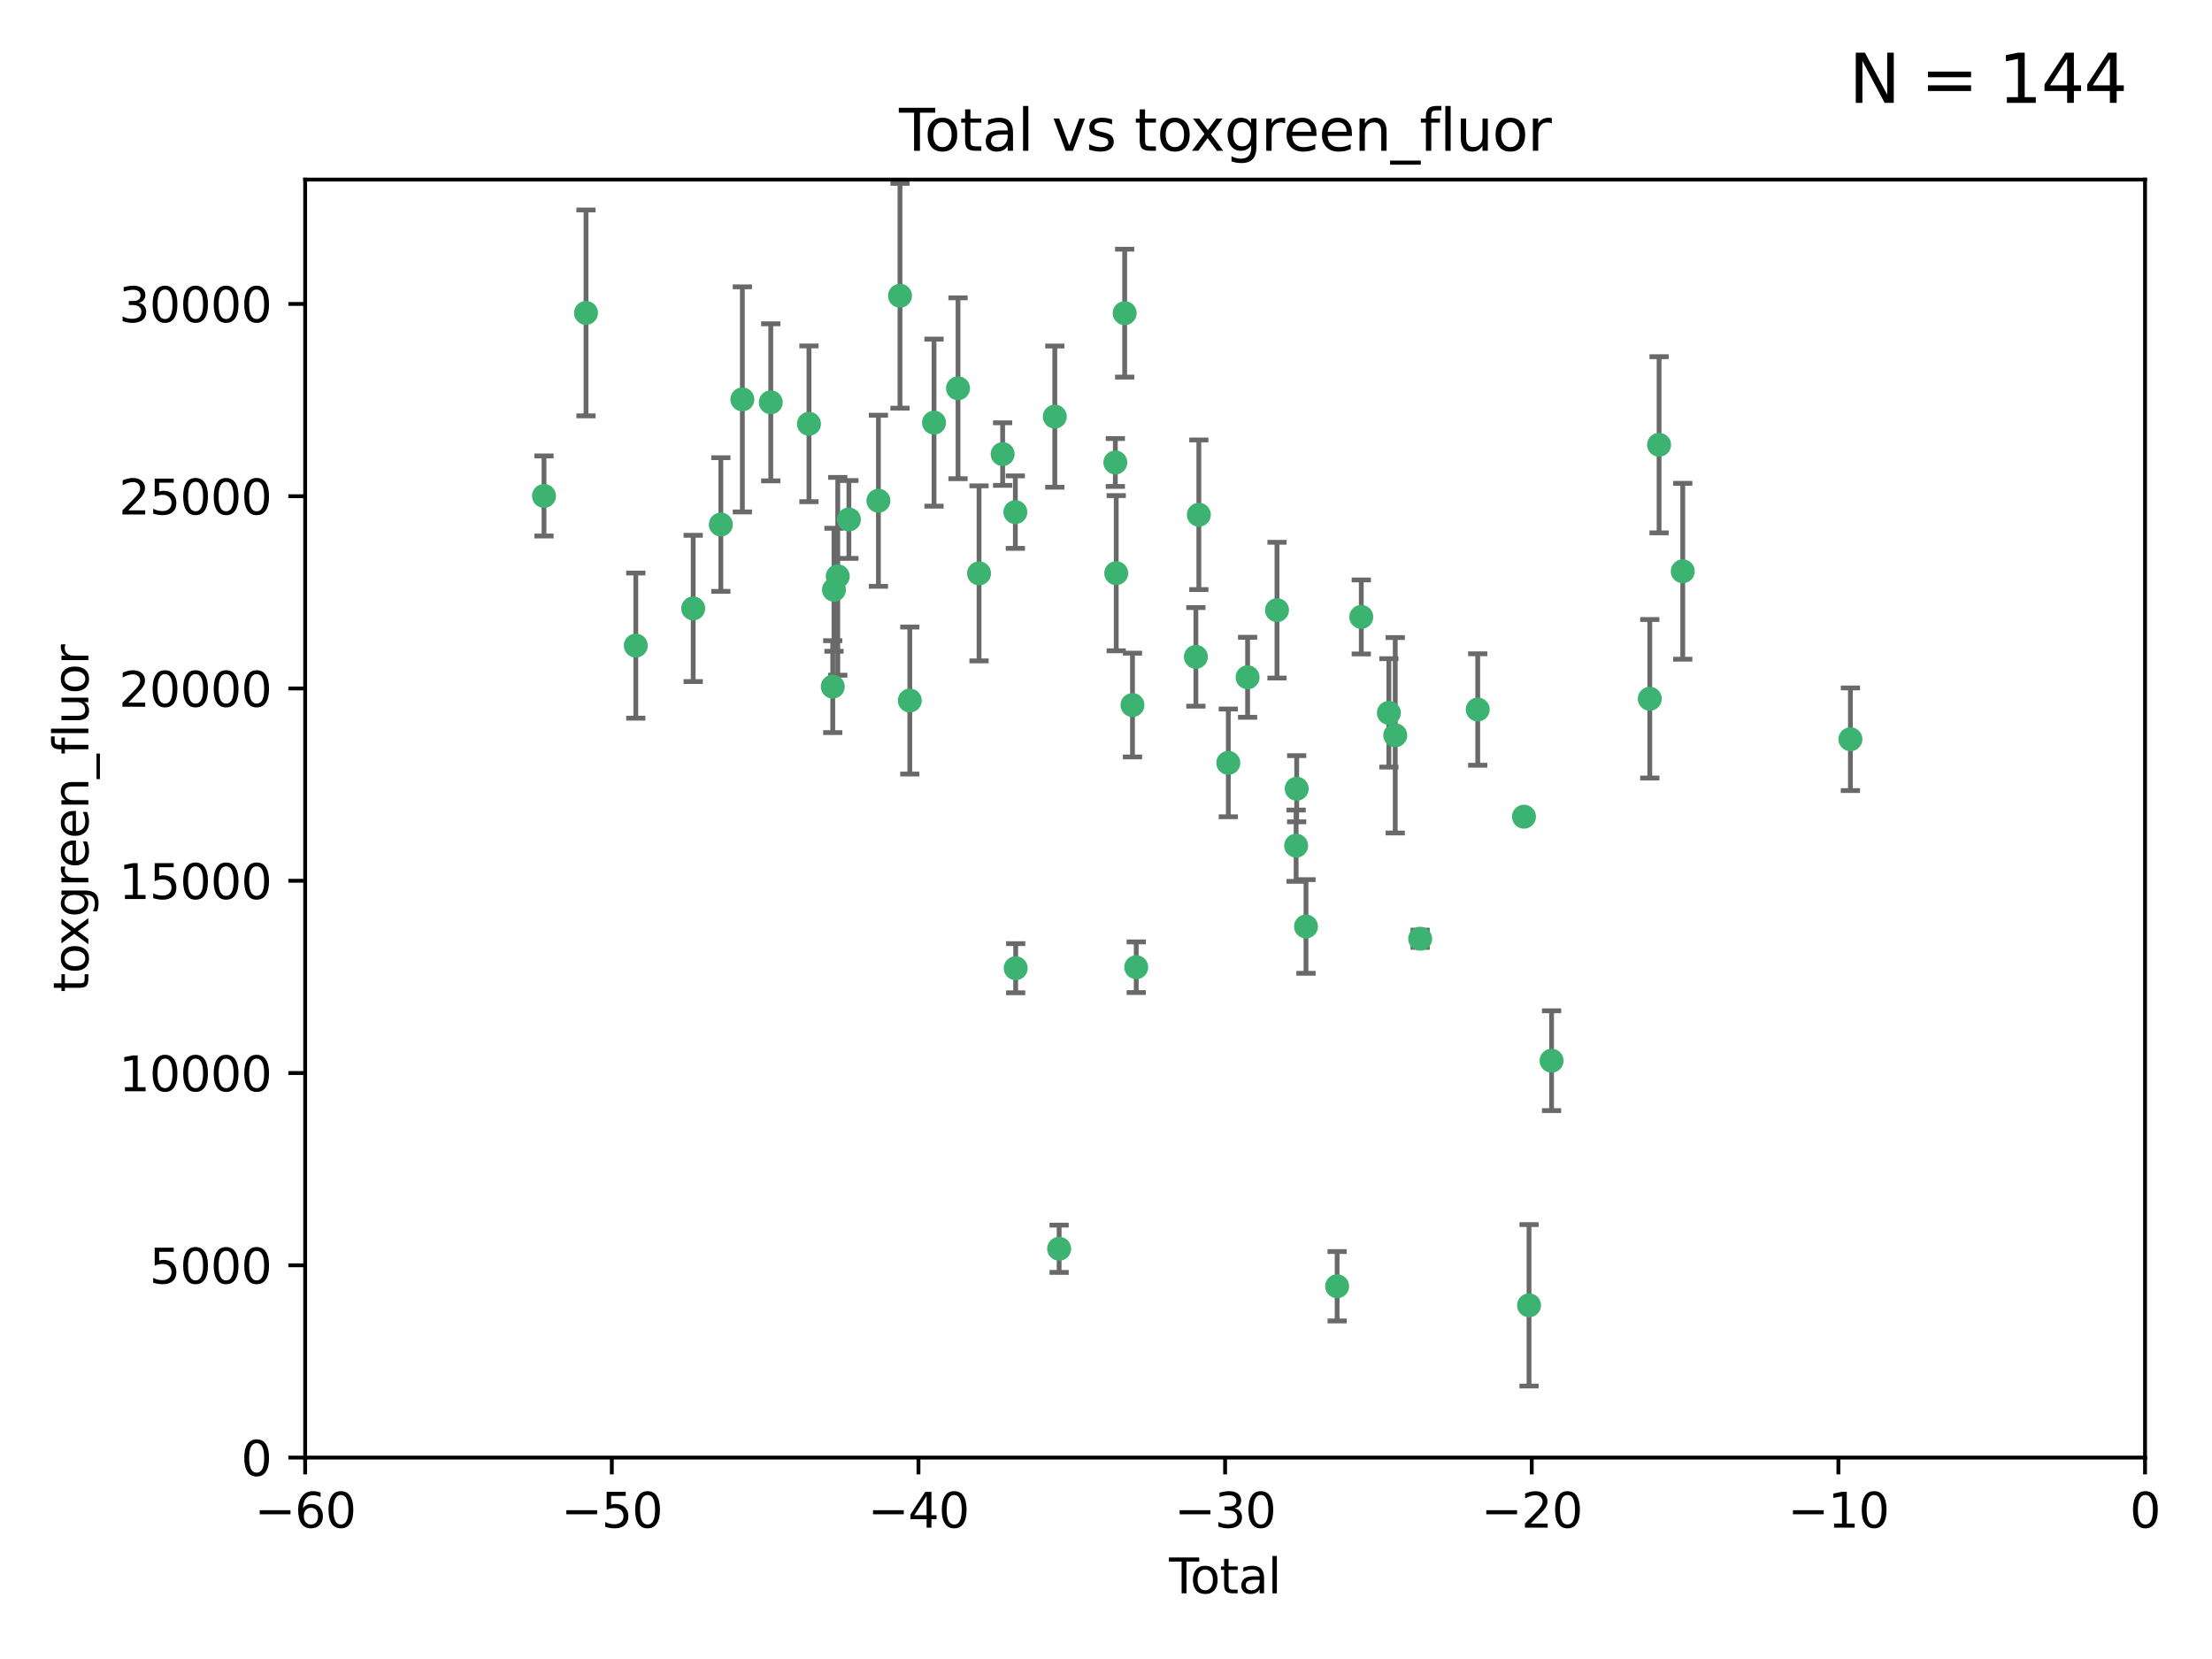 <?xml version="1.0" encoding="utf-8" standalone="no"?>
<!DOCTYPE svg PUBLIC "-//W3C//DTD SVG 1.1//EN"
  "http://www.w3.org/Graphics/SVG/1.1/DTD/svg11.dtd">
<svg xmlns:xlink="http://www.w3.org/1999/xlink" width="460.8pt" height="345.6pt" viewBox="0 0 460.8 345.6" xmlns="http://www.w3.org/2000/svg" version="1.1">
 <defs>
  <style type="text/css">*{stroke-linejoin: round; stroke-linecap: butt}</style>
 </defs>
 <g id="figure_1">
  <g id="patch_1">
   <path d="M 0 345.6 
L 460.8 345.6 
L 460.8 0 
L 0 0 
z
" style="fill: #ffffff"/>
  </g>
  <g id="axes_1">
   <g id="patch_2">
    <path d="M 63.571 303.64 
L 446.85 303.64 
L 446.85 37.411 
L 63.571 37.411 
z
" style="fill: #ffffff"/>
   </g>
   <g id="PathCollection_1">
    <defs>
     <path id="m5a893e4b7c" d="M 0 1.118 
C 0.297 1.118 0.581 1 0.791 0.791 
C 1 0.581 1.118 0.297 1.118 0 
C 1.118 -0.297 1 -0.581 0.791 -0.791 
C 0.581 -1 0.297 -1.118 0 -1.118 
C -0.297 -1.118 -0.581 -1 -0.791 -0.791 
C -1 -0.581 -1.118 -0.297 -1.118 0 
C -1.118 0.297 -1 0.581 -0.791 0.791 
C -0.581 1 -0.297 1.118 0 1.118 
z
" style="stroke: #3cb371"/>
    </defs>
    <g clip-path="url(#p27d12fc510)">
     <use xlink:href="#m5a893e4b7c" x="113.324" y="103.319" style="fill: #3cb371; stroke: #3cb371"/>
     <use xlink:href="#m5a893e4b7c" x="122.075" y="65.184" style="fill: #3cb371; stroke: #3cb371"/>
     <use xlink:href="#m5a893e4b7c" x="132.448" y="134.491" style="fill: #3cb371; stroke: #3cb371"/>
     <use xlink:href="#m5a893e4b7c" x="144.404" y="126.749" style="fill: #3cb371; stroke: #3cb371"/>
     <use xlink:href="#m5a893e4b7c" x="150.166" y="109.268" style="fill: #3cb371; stroke: #3cb371"/>
     <use xlink:href="#m5a893e4b7c" x="154.646" y="83.201" style="fill: #3cb371; stroke: #3cb371"/>
     <use xlink:href="#m5a893e4b7c" x="160.565" y="83.811" style="fill: #3cb371; stroke: #3cb371"/>
     <use xlink:href="#m5a893e4b7c" x="168.522" y="88.286" style="fill: #3cb371; stroke: #3cb371"/>
     <use xlink:href="#m5a893e4b7c" x="173.478" y="143.039" style="fill: #3cb371; stroke: #3cb371"/>
     <use xlink:href="#m5a893e4b7c" x="173.733" y="122.859" style="fill: #3cb371; stroke: #3cb371"/>
     <use xlink:href="#m5a893e4b7c" x="174.52" y="120.054" style="fill: #3cb371; stroke: #3cb371"/>
     <use xlink:href="#m5a893e4b7c" x="176.84" y="108.214" style="fill: #3cb371; stroke: #3cb371"/>
     <use xlink:href="#m5a893e4b7c" x="182.989" y="104.315" style="fill: #3cb371; stroke: #3cb371"/>
     <use xlink:href="#m5a893e4b7c" x="187.487" y="61.614" style="fill: #3cb371; stroke: #3cb371"/>
     <use xlink:href="#m5a893e4b7c" x="189.528" y="145.935" style="fill: #3cb371; stroke: #3cb371"/>
     <use xlink:href="#m5a893e4b7c" x="194.574" y="88.045" style="fill: #3cb371; stroke: #3cb371"/>
     <use xlink:href="#m5a893e4b7c" x="199.574" y="80.887" style="fill: #3cb371; stroke: #3cb371"/>
     <use xlink:href="#m5a893e4b7c" x="203.952" y="119.44" style="fill: #3cb371; stroke: #3cb371"/>
     <use xlink:href="#m5a893e4b7c" x="208.867" y="94.593" style="fill: #3cb371; stroke: #3cb371"/>
     <use xlink:href="#m5a893e4b7c" x="211.515" y="106.684" style="fill: #3cb371; stroke: #3cb371"/>
     <use xlink:href="#m5a893e4b7c" x="211.585" y="201.695" style="fill: #3cb371; stroke: #3cb371"/>
     <use xlink:href="#m5a893e4b7c" x="219.736" y="86.787" style="fill: #3cb371; stroke: #3cb371"/>
     <use xlink:href="#m5a893e4b7c" x="220.638" y="260.14" style="fill: #3cb371; stroke: #3cb371"/>
     <use xlink:href="#m5a893e4b7c" x="232.345" y="96.341" style="fill: #3cb371; stroke: #3cb371"/>
     <use xlink:href="#m5a893e4b7c" x="232.53" y="119.409" style="fill: #3cb371; stroke: #3cb371"/>
     <use xlink:href="#m5a893e4b7c" x="234.291" y="65.233" style="fill: #3cb371; stroke: #3cb371"/>
     <use xlink:href="#m5a893e4b7c" x="235.917" y="146.874" style="fill: #3cb371; stroke: #3cb371"/>
     <use xlink:href="#m5a893e4b7c" x="236.699" y="201.487" style="fill: #3cb371; stroke: #3cb371"/>
     <use xlink:href="#m5a893e4b7c" x="249.123" y="136.835" style="fill: #3cb371; stroke: #3cb371"/>
     <use xlink:href="#m5a893e4b7c" x="249.741" y="107.234" style="fill: #3cb371; stroke: #3cb371"/>
     <use xlink:href="#m5a893e4b7c" x="255.878" y="158.921" style="fill: #3cb371; stroke: #3cb371"/>
     <use xlink:href="#m5a893e4b7c" x="259.897" y="141.091" style="fill: #3cb371; stroke: #3cb371"/>
     <use xlink:href="#m5a893e4b7c" x="266.022" y="127.107" style="fill: #3cb371; stroke: #3cb371"/>
     <use xlink:href="#m5a893e4b7c" x="270.008" y="176.169" style="fill: #3cb371; stroke: #3cb371"/>
     <use xlink:href="#m5a893e4b7c" x="270.123" y="164.309" style="fill: #3cb371; stroke: #3cb371"/>
     <use xlink:href="#m5a893e4b7c" x="272.061" y="193.002" style="fill: #3cb371; stroke: #3cb371"/>
     <use xlink:href="#m5a893e4b7c" x="278.547" y="267.951" style="fill: #3cb371; stroke: #3cb371"/>
     <use xlink:href="#m5a893e4b7c" x="283.58" y="128.518" style="fill: #3cb371; stroke: #3cb371"/>
     <use xlink:href="#m5a893e4b7c" x="289.329" y="148.507" style="fill: #3cb371; stroke: #3cb371"/>
     <use xlink:href="#m5a893e4b7c" x="290.656" y="153.171" style="fill: #3cb371; stroke: #3cb371"/>
     <use xlink:href="#m5a893e4b7c" x="295.844" y="195.558" style="fill: #3cb371; stroke: #3cb371"/>
     <use xlink:href="#m5a893e4b7c" x="307.838" y="147.801" style="fill: #3cb371; stroke: #3cb371"/>
     <use xlink:href="#m5a893e4b7c" x="317.472" y="170.133" style="fill: #3cb371; stroke: #3cb371"/>
     <use xlink:href="#m5a893e4b7c" x="318.526" y="271.92" style="fill: #3cb371; stroke: #3cb371"/>
     <use xlink:href="#m5a893e4b7c" x="323.223" y="220.964" style="fill: #3cb371; stroke: #3cb371"/>
     <use xlink:href="#m5a893e4b7c" x="343.683" y="145.567" style="fill: #3cb371; stroke: #3cb371"/>
     <use xlink:href="#m5a893e4b7c" x="345.618" y="92.655" style="fill: #3cb371; stroke: #3cb371"/>
     <use xlink:href="#m5a893e4b7c" x="350.548" y="119.004" style="fill: #3cb371; stroke: #3cb371"/>
     <use xlink:href="#m5a893e4b7c" x="385.474" y="153.996" style="fill: #3cb371; stroke: #3cb371"/>
    </g>
   </g>
   <g id="matplotlib.axis_1">
    <g id="xtick_1">
     <g id="line2d_1">
      <defs>
       <path id="m84c7a99823" d="M 0 0 
L 0 3.5 
" style="stroke: #000000; stroke-width: 0.8"/>
      </defs>
      <g>
       <use xlink:href="#m84c7a99823" x="63.571" y="303.64" style="stroke: #000000; stroke-width: 0.8"/>
      </g>
     </g>
     <g id="text_1">
      <!-- −60 -->
      <g transform="translate(53.019 318.238)scale(0.1 -0.1)">
       <defs>
        <path id="DejaVuSans-2212" d="M 678 2272 
L 4684 2272 
L 4684 1741 
L 678 1741 
L 678 2272 
z
" transform="scale(0.016)"/>
        <path id="DejaVuSans-36" d="M 2113 2584 
Q 1688 2584 1439 2293 
Q 1191 2003 1191 1497 
Q 1191 994 1439 701 
Q 1688 409 2113 409 
Q 2538 409 2786 701 
Q 3034 994 3034 1497 
Q 3034 2003 2786 2293 
Q 2538 2584 2113 2584 
z
M 3366 4563 
L 3366 3988 
Q 3128 4100 2886 4159 
Q 2644 4219 2406 4219 
Q 1781 4219 1451 3797 
Q 1122 3375 1075 2522 
Q 1259 2794 1537 2939 
Q 1816 3084 2150 3084 
Q 2853 3084 3261 2657 
Q 3669 2231 3669 1497 
Q 3669 778 3244 343 
Q 2819 -91 2113 -91 
Q 1303 -91 875 529 
Q 447 1150 447 2328 
Q 447 3434 972 4092 
Q 1497 4750 2381 4750 
Q 2619 4750 2861 4703 
Q 3103 4656 3366 4563 
z
" transform="scale(0.016)"/>
        <path id="DejaVuSans-30" d="M 2034 4250 
Q 1547 4250 1301 3770 
Q 1056 3291 1056 2328 
Q 1056 1369 1301 889 
Q 1547 409 2034 409 
Q 2525 409 2770 889 
Q 3016 1369 3016 2328 
Q 3016 3291 2770 3770 
Q 2525 4250 2034 4250 
z
M 2034 4750 
Q 2819 4750 3233 4129 
Q 3647 3509 3647 2328 
Q 3647 1150 3233 529 
Q 2819 -91 2034 -91 
Q 1250 -91 836 529 
Q 422 1150 422 2328 
Q 422 3509 836 4129 
Q 1250 4750 2034 4750 
z
" transform="scale(0.016)"/>
       </defs>
       <use xlink:href="#DejaVuSans-2212"/>
       <use xlink:href="#DejaVuSans-36" x="83.789"/>
       <use xlink:href="#DejaVuSans-30" x="147.412"/>
      </g>
     </g>
    </g>
    <g id="xtick_2">
     <g id="line2d_2">
      <g>
       <use xlink:href="#m84c7a99823" x="127.451" y="303.64" style="stroke: #000000; stroke-width: 0.8"/>
      </g>
     </g>
     <g id="text_2">
      <!-- −50 -->
      <g transform="translate(116.899 318.238)scale(0.1 -0.1)">
       <defs>
        <path id="DejaVuSans-35" d="M 691 4666 
L 3169 4666 
L 3169 4134 
L 1269 4134 
L 1269 2991 
Q 1406 3038 1543 3061 
Q 1681 3084 1819 3084 
Q 2600 3084 3056 2656 
Q 3513 2228 3513 1497 
Q 3513 744 3044 326 
Q 2575 -91 1722 -91 
Q 1428 -91 1123 -41 
Q 819 9 494 109 
L 494 744 
Q 775 591 1075 516 
Q 1375 441 1709 441 
Q 2250 441 2565 725 
Q 2881 1009 2881 1497 
Q 2881 1984 2565 2268 
Q 2250 2553 1709 2553 
Q 1456 2553 1204 2497 
Q 953 2441 691 2322 
L 691 4666 
z
" transform="scale(0.016)"/>
       </defs>
       <use xlink:href="#DejaVuSans-2212"/>
       <use xlink:href="#DejaVuSans-35" x="83.789"/>
       <use xlink:href="#DejaVuSans-30" x="147.412"/>
      </g>
     </g>
    </g>
    <g id="xtick_3">
     <g id="line2d_3">
      <g>
       <use xlink:href="#m84c7a99823" x="191.331" y="303.64" style="stroke: #000000; stroke-width: 0.8"/>
      </g>
     </g>
     <g id="text_3">
      <!-- −40 -->
      <g transform="translate(180.778 318.238)scale(0.1 -0.1)">
       <defs>
        <path id="DejaVuSans-34" d="M 2419 4116 
L 825 1625 
L 2419 1625 
L 2419 4116 
z
M 2253 4666 
L 3047 4666 
L 3047 1625 
L 3713 1625 
L 3713 1100 
L 3047 1100 
L 3047 0 
L 2419 0 
L 2419 1100 
L 313 1100 
L 313 1709 
L 2253 4666 
z
" transform="scale(0.016)"/>
       </defs>
       <use xlink:href="#DejaVuSans-2212"/>
       <use xlink:href="#DejaVuSans-34" x="83.789"/>
       <use xlink:href="#DejaVuSans-30" x="147.412"/>
      </g>
     </g>
    </g>
    <g id="xtick_4">
     <g id="line2d_4">
      <g>
       <use xlink:href="#m84c7a99823" x="255.211" y="303.64" style="stroke: #000000; stroke-width: 0.8"/>
      </g>
     </g>
     <g id="text_4">
      <!-- −30 -->
      <g transform="translate(244.658 318.238)scale(0.1 -0.1)">
       <defs>
        <path id="DejaVuSans-33" d="M 2597 2516 
Q 3050 2419 3304 2112 
Q 3559 1806 3559 1356 
Q 3559 666 3084 287 
Q 2609 -91 1734 -91 
Q 1441 -91 1130 -33 
Q 819 25 488 141 
L 488 750 
Q 750 597 1062 519 
Q 1375 441 1716 441 
Q 2309 441 2620 675 
Q 2931 909 2931 1356 
Q 2931 1769 2642 2001 
Q 2353 2234 1838 2234 
L 1294 2234 
L 1294 2753 
L 1863 2753 
Q 2328 2753 2575 2939 
Q 2822 3125 2822 3475 
Q 2822 3834 2567 4026 
Q 2313 4219 1838 4219 
Q 1578 4219 1281 4162 
Q 984 4106 628 3988 
L 628 4550 
Q 988 4650 1302 4700 
Q 1616 4750 1894 4750 
Q 2613 4750 3031 4423 
Q 3450 4097 3450 3541 
Q 3450 3153 3228 2886 
Q 3006 2619 2597 2516 
z
" transform="scale(0.016)"/>
       </defs>
       <use xlink:href="#DejaVuSans-2212"/>
       <use xlink:href="#DejaVuSans-33" x="83.789"/>
       <use xlink:href="#DejaVuSans-30" x="147.412"/>
      </g>
     </g>
    </g>
    <g id="xtick_5">
     <g id="line2d_5">
      <g>
       <use xlink:href="#m84c7a99823" x="319.09" y="303.64" style="stroke: #000000; stroke-width: 0.8"/>
      </g>
     </g>
     <g id="text_5">
      <!-- −20 -->
      <g transform="translate(308.538 318.238)scale(0.1 -0.1)">
       <defs>
        <path id="DejaVuSans-32" d="M 1228 531 
L 3431 531 
L 3431 0 
L 469 0 
L 469 531 
Q 828 903 1448 1529 
Q 2069 2156 2228 2338 
Q 2531 2678 2651 2914 
Q 2772 3150 2772 3378 
Q 2772 3750 2511 3984 
Q 2250 4219 1831 4219 
Q 1534 4219 1204 4116 
Q 875 4013 500 3803 
L 500 4441 
Q 881 4594 1212 4672 
Q 1544 4750 1819 4750 
Q 2544 4750 2975 4387 
Q 3406 4025 3406 3419 
Q 3406 3131 3298 2873 
Q 3191 2616 2906 2266 
Q 2828 2175 2409 1742 
Q 1991 1309 1228 531 
z
" transform="scale(0.016)"/>
       </defs>
       <use xlink:href="#DejaVuSans-2212"/>
       <use xlink:href="#DejaVuSans-32" x="83.789"/>
       <use xlink:href="#DejaVuSans-30" x="147.412"/>
      </g>
     </g>
    </g>
    <g id="xtick_6">
     <g id="line2d_6">
      <g>
       <use xlink:href="#m84c7a99823" x="382.97" y="303.64" style="stroke: #000000; stroke-width: 0.8"/>
      </g>
     </g>
     <g id="text_6">
      <!-- −10 -->
      <g transform="translate(372.418 318.238)scale(0.1 -0.1)">
       <defs>
        <path id="DejaVuSans-31" d="M 794 531 
L 1825 531 
L 1825 4091 
L 703 3866 
L 703 4441 
L 1819 4666 
L 2450 4666 
L 2450 531 
L 3481 531 
L 3481 0 
L 794 0 
L 794 531 
z
" transform="scale(0.016)"/>
       </defs>
       <use xlink:href="#DejaVuSans-2212"/>
       <use xlink:href="#DejaVuSans-31" x="83.789"/>
       <use xlink:href="#DejaVuSans-30" x="147.412"/>
      </g>
     </g>
    </g>
    <g id="xtick_7">
     <g id="line2d_7">
      <g>
       <use xlink:href="#m84c7a99823" x="446.85" y="303.64" style="stroke: #000000; stroke-width: 0.8"/>
      </g>
     </g>
     <g id="text_7">
      <!-- 0 -->
      <g transform="translate(443.669 318.238)scale(0.1 -0.1)">
       <use xlink:href="#DejaVuSans-30"/>
      </g>
     </g>
    </g>
    <g id="text_8">
     <!-- Total -->
     <g transform="translate(243.534 331.917)scale(0.1 -0.1)">
      <defs>
       <path id="DejaVuSans-54" d="M -19 4666 
L 3928 4666 
L 3928 4134 
L 2272 4134 
L 2272 0 
L 1638 0 
L 1638 4134 
L -19 4134 
L -19 4666 
z
" transform="scale(0.016)"/>
       <path id="DejaVuSans-6f" d="M 1959 3097 
Q 1497 3097 1228 2736 
Q 959 2375 959 1747 
Q 959 1119 1226 758 
Q 1494 397 1959 397 
Q 2419 397 2687 759 
Q 2956 1122 2956 1747 
Q 2956 2369 2687 2733 
Q 2419 3097 1959 3097 
z
M 1959 3584 
Q 2709 3584 3137 3096 
Q 3566 2609 3566 1747 
Q 3566 888 3137 398 
Q 2709 -91 1959 -91 
Q 1206 -91 779 398 
Q 353 888 353 1747 
Q 353 2609 779 3096 
Q 1206 3584 1959 3584 
z
" transform="scale(0.016)"/>
       <path id="DejaVuSans-74" d="M 1172 4494 
L 1172 3500 
L 2356 3500 
L 2356 3053 
L 1172 3053 
L 1172 1153 
Q 1172 725 1289 603 
Q 1406 481 1766 481 
L 2356 481 
L 2356 0 
L 1766 0 
Q 1100 0 847 248 
Q 594 497 594 1153 
L 594 3053 
L 172 3053 
L 172 3500 
L 594 3500 
L 594 4494 
L 1172 4494 
z
" transform="scale(0.016)"/>
       <path id="DejaVuSans-61" d="M 2194 1759 
Q 1497 1759 1228 1600 
Q 959 1441 959 1056 
Q 959 750 1161 570 
Q 1363 391 1709 391 
Q 2188 391 2477 730 
Q 2766 1069 2766 1631 
L 2766 1759 
L 2194 1759 
z
M 3341 1997 
L 3341 0 
L 2766 0 
L 2766 531 
Q 2569 213 2275 61 
Q 1981 -91 1556 -91 
Q 1019 -91 701 211 
Q 384 513 384 1019 
Q 384 1609 779 1909 
Q 1175 2209 1959 2209 
L 2766 2209 
L 2766 2266 
Q 2766 2663 2505 2880 
Q 2244 3097 1772 3097 
Q 1472 3097 1187 3025 
Q 903 2953 641 2809 
L 641 3341 
Q 956 3463 1253 3523 
Q 1550 3584 1831 3584 
Q 2591 3584 2966 3190 
Q 3341 2797 3341 1997 
z
" transform="scale(0.016)"/>
       <path id="DejaVuSans-6c" d="M 603 4863 
L 1178 4863 
L 1178 0 
L 603 0 
L 603 4863 
z
" transform="scale(0.016)"/>
      </defs>
      <use xlink:href="#DejaVuSans-54"/>
      <use xlink:href="#DejaVuSans-6f" x="44.084"/>
      <use xlink:href="#DejaVuSans-74" x="105.266"/>
      <use xlink:href="#DejaVuSans-61" x="144.475"/>
      <use xlink:href="#DejaVuSans-6c" x="205.754"/>
     </g>
    </g>
   </g>
   <g id="matplotlib.axis_2">
    <g id="ytick_1">
     <g id="line2d_8">
      <defs>
       <path id="me424d95112" d="M 0 0 
L -3.5 0 
" style="stroke: #000000; stroke-width: 0.8"/>
      </defs>
      <g>
       <use xlink:href="#me424d95112" x="63.571" y="303.64" style="stroke: #000000; stroke-width: 0.8"/>
      </g>
     </g>
     <g id="text_9">
      <!-- 0 -->
      <g transform="translate(50.209 307.439)scale(0.1 -0.1)">
       <use xlink:href="#DejaVuSans-30"/>
      </g>
     </g>
    </g>
    <g id="ytick_2">
     <g id="line2d_9">
      <g>
       <use xlink:href="#me424d95112" x="63.571" y="263.586" style="stroke: #000000; stroke-width: 0.8"/>
      </g>
     </g>
     <g id="text_10">
      <!-- 5000 -->
      <g transform="translate(31.121 267.385)scale(0.1 -0.1)">
       <use xlink:href="#DejaVuSans-35"/>
       <use xlink:href="#DejaVuSans-30" x="63.623"/>
       <use xlink:href="#DejaVuSans-30" x="127.246"/>
       <use xlink:href="#DejaVuSans-30" x="190.869"/>
      </g>
     </g>
    </g>
    <g id="ytick_3">
     <g id="line2d_10">
      <g>
       <use xlink:href="#me424d95112" x="63.571" y="223.532" style="stroke: #000000; stroke-width: 0.8"/>
      </g>
     </g>
     <g id="text_11">
      <!-- 10000 -->
      <g transform="translate(24.759 227.331)scale(0.1 -0.1)">
       <use xlink:href="#DejaVuSans-31"/>
       <use xlink:href="#DejaVuSans-30" x="63.623"/>
       <use xlink:href="#DejaVuSans-30" x="127.246"/>
       <use xlink:href="#DejaVuSans-30" x="190.869"/>
       <use xlink:href="#DejaVuSans-30" x="254.492"/>
      </g>
     </g>
    </g>
    <g id="ytick_4">
     <g id="line2d_11">
      <g>
       <use xlink:href="#me424d95112" x="63.571" y="183.478" style="stroke: #000000; stroke-width: 0.8"/>
      </g>
     </g>
     <g id="text_12">
      <!-- 15000 -->
      <g transform="translate(24.759 187.278)scale(0.1 -0.1)">
       <use xlink:href="#DejaVuSans-31"/>
       <use xlink:href="#DejaVuSans-35" x="63.623"/>
       <use xlink:href="#DejaVuSans-30" x="127.246"/>
       <use xlink:href="#DejaVuSans-30" x="190.869"/>
       <use xlink:href="#DejaVuSans-30" x="254.492"/>
      </g>
     </g>
    </g>
    <g id="ytick_5">
     <g id="line2d_12">
      <g>
       <use xlink:href="#me424d95112" x="63.571" y="143.424" style="stroke: #000000; stroke-width: 0.8"/>
      </g>
     </g>
     <g id="text_13">
      <!-- 20000 -->
      <g transform="translate(24.759 147.224)scale(0.1 -0.1)">
       <use xlink:href="#DejaVuSans-32"/>
       <use xlink:href="#DejaVuSans-30" x="63.623"/>
       <use xlink:href="#DejaVuSans-30" x="127.246"/>
       <use xlink:href="#DejaVuSans-30" x="190.869"/>
       <use xlink:href="#DejaVuSans-30" x="254.492"/>
      </g>
     </g>
    </g>
    <g id="ytick_6">
     <g id="line2d_13">
      <g>
       <use xlink:href="#me424d95112" x="63.571" y="103.371" style="stroke: #000000; stroke-width: 0.8"/>
      </g>
     </g>
     <g id="text_14">
      <!-- 25000 -->
      <g transform="translate(24.759 107.17)scale(0.1 -0.1)">
       <use xlink:href="#DejaVuSans-32"/>
       <use xlink:href="#DejaVuSans-35" x="63.623"/>
       <use xlink:href="#DejaVuSans-30" x="127.246"/>
       <use xlink:href="#DejaVuSans-30" x="190.869"/>
       <use xlink:href="#DejaVuSans-30" x="254.492"/>
      </g>
     </g>
    </g>
    <g id="ytick_7">
     <g id="line2d_14">
      <g>
       <use xlink:href="#me424d95112" x="63.571" y="63.317" style="stroke: #000000; stroke-width: 0.8"/>
      </g>
     </g>
     <g id="text_15">
      <!-- 30000 -->
      <g transform="translate(24.759 67.116)scale(0.1 -0.1)">
       <use xlink:href="#DejaVuSans-33"/>
       <use xlink:href="#DejaVuSans-30" x="63.623"/>
       <use xlink:href="#DejaVuSans-30" x="127.246"/>
       <use xlink:href="#DejaVuSans-30" x="190.869"/>
       <use xlink:href="#DejaVuSans-30" x="254.492"/>
      </g>
     </g>
    </g>
    <g id="text_16">
     <!-- toxgreen_fluor -->
     <g transform="translate(18.401 206.72)rotate(-90)scale(0.1 -0.1)">
      <defs>
       <path id="DejaVuSans-78" d="M 3513 3500 
L 2247 1797 
L 3578 0 
L 2900 0 
L 1881 1375 
L 863 0 
L 184 0 
L 1544 1831 
L 300 3500 
L 978 3500 
L 1906 2253 
L 2834 3500 
L 3513 3500 
z
" transform="scale(0.016)"/>
       <path id="DejaVuSans-67" d="M 2906 1791 
Q 2906 2416 2648 2759 
Q 2391 3103 1925 3103 
Q 1463 3103 1205 2759 
Q 947 2416 947 1791 
Q 947 1169 1205 825 
Q 1463 481 1925 481 
Q 2391 481 2648 825 
Q 2906 1169 2906 1791 
z
M 3481 434 
Q 3481 -459 3084 -895 
Q 2688 -1331 1869 -1331 
Q 1566 -1331 1297 -1286 
Q 1028 -1241 775 -1147 
L 775 -588 
Q 1028 -725 1275 -790 
Q 1522 -856 1778 -856 
Q 2344 -856 2625 -561 
Q 2906 -266 2906 331 
L 2906 616 
Q 2728 306 2450 153 
Q 2172 0 1784 0 
Q 1141 0 747 490 
Q 353 981 353 1791 
Q 353 2603 747 3093 
Q 1141 3584 1784 3584 
Q 2172 3584 2450 3431 
Q 2728 3278 2906 2969 
L 2906 3500 
L 3481 3500 
L 3481 434 
z
" transform="scale(0.016)"/>
       <path id="DejaVuSans-72" d="M 2631 2963 
Q 2534 3019 2420 3045 
Q 2306 3072 2169 3072 
Q 1681 3072 1420 2755 
Q 1159 2438 1159 1844 
L 1159 0 
L 581 0 
L 581 3500 
L 1159 3500 
L 1159 2956 
Q 1341 3275 1631 3429 
Q 1922 3584 2338 3584 
Q 2397 3584 2469 3576 
Q 2541 3569 2628 3553 
L 2631 2963 
z
" transform="scale(0.016)"/>
       <path id="DejaVuSans-65" d="M 3597 1894 
L 3597 1613 
L 953 1613 
Q 991 1019 1311 708 
Q 1631 397 2203 397 
Q 2534 397 2845 478 
Q 3156 559 3463 722 
L 3463 178 
Q 3153 47 2828 -22 
Q 2503 -91 2169 -91 
Q 1331 -91 842 396 
Q 353 884 353 1716 
Q 353 2575 817 3079 
Q 1281 3584 2069 3584 
Q 2775 3584 3186 3129 
Q 3597 2675 3597 1894 
z
M 3022 2063 
Q 3016 2534 2758 2815 
Q 2500 3097 2075 3097 
Q 1594 3097 1305 2825 
Q 1016 2553 972 2059 
L 3022 2063 
z
" transform="scale(0.016)"/>
       <path id="DejaVuSans-6e" d="M 3513 2113 
L 3513 0 
L 2938 0 
L 2938 2094 
Q 2938 2591 2744 2837 
Q 2550 3084 2163 3084 
Q 1697 3084 1428 2787 
Q 1159 2491 1159 1978 
L 1159 0 
L 581 0 
L 581 3500 
L 1159 3500 
L 1159 2956 
Q 1366 3272 1645 3428 
Q 1925 3584 2291 3584 
Q 2894 3584 3203 3211 
Q 3513 2838 3513 2113 
z
" transform="scale(0.016)"/>
       <path id="DejaVuSans-5f" d="M 3263 -1063 
L 3263 -1509 
L -63 -1509 
L -63 -1063 
L 3263 -1063 
z
" transform="scale(0.016)"/>
       <path id="DejaVuSans-66" d="M 2375 4863 
L 2375 4384 
L 1825 4384 
Q 1516 4384 1395 4259 
Q 1275 4134 1275 3809 
L 1275 3500 
L 2222 3500 
L 2222 3053 
L 1275 3053 
L 1275 0 
L 697 0 
L 697 3053 
L 147 3053 
L 147 3500 
L 697 3500 
L 697 3744 
Q 697 4328 969 4595 
Q 1241 4863 1831 4863 
L 2375 4863 
z
" transform="scale(0.016)"/>
       <path id="DejaVuSans-75" d="M 544 1381 
L 544 3500 
L 1119 3500 
L 1119 1403 
Q 1119 906 1312 657 
Q 1506 409 1894 409 
Q 2359 409 2629 706 
Q 2900 1003 2900 1516 
L 2900 3500 
L 3475 3500 
L 3475 0 
L 2900 0 
L 2900 538 
Q 2691 219 2414 64 
Q 2138 -91 1772 -91 
Q 1169 -91 856 284 
Q 544 659 544 1381 
z
M 1991 3584 
L 1991 3584 
z
" transform="scale(0.016)"/>
      </defs>
      <use xlink:href="#DejaVuSans-74"/>
      <use xlink:href="#DejaVuSans-6f" x="39.209"/>
      <use xlink:href="#DejaVuSans-78" x="97.266"/>
      <use xlink:href="#DejaVuSans-67" x="156.445"/>
      <use xlink:href="#DejaVuSans-72" x="219.922"/>
      <use xlink:href="#DejaVuSans-65" x="258.785"/>
      <use xlink:href="#DejaVuSans-65" x="320.309"/>
      <use xlink:href="#DejaVuSans-6e" x="381.832"/>
      <use xlink:href="#DejaVuSans-5f" x="445.211"/>
      <use xlink:href="#DejaVuSans-66" x="495.211"/>
      <use xlink:href="#DejaVuSans-6c" x="530.416"/>
      <use xlink:href="#DejaVuSans-75" x="558.199"/>
      <use xlink:href="#DejaVuSans-6f" x="621.578"/>
      <use xlink:href="#DejaVuSans-72" x="682.76"/>
     </g>
    </g>
   </g>
   <g id="LineCollection_1">
    <path d="M 113.324 111.662 
L 113.324 94.976 
" clip-path="url(#p27d12fc510)" style="fill: none; stroke: #696969"/>
    <path d="M 122.075 86.629 
L 122.075 43.739 
" clip-path="url(#p27d12fc510)" style="fill: none; stroke: #696969"/>
    <path d="M 132.448 149.606 
L 132.448 119.375 
" clip-path="url(#p27d12fc510)" style="fill: none; stroke: #696969"/>
    <path d="M 144.404 141.983 
L 144.404 111.515 
" clip-path="url(#p27d12fc510)" style="fill: none; stroke: #696969"/>
    <path d="M 150.166 123.191 
L 150.166 95.346 
" clip-path="url(#p27d12fc510)" style="fill: none; stroke: #696969"/>
    <path d="M 154.646 106.648 
L 154.646 59.753 
" clip-path="url(#p27d12fc510)" style="fill: none; stroke: #696969"/>
    <path d="M 160.565 100.173 
L 160.565 67.45 
" clip-path="url(#p27d12fc510)" style="fill: none; stroke: #696969"/>
    <path d="M 168.522 104.51 
L 168.522 72.063 
" clip-path="url(#p27d12fc510)" style="fill: none; stroke: #696969"/>
    <path d="M 173.478 152.61 
L 173.478 133.468 
" clip-path="url(#p27d12fc510)" style="fill: none; stroke: #696969"/>
    <path d="M 173.733 135.667 
L 173.733 110.051 
" clip-path="url(#p27d12fc510)" style="fill: none; stroke: #696969"/>
    <path d="M 174.52 140.659 
L 174.52 99.45 
" clip-path="url(#p27d12fc510)" style="fill: none; stroke: #696969"/>
    <path d="M 176.84 116.326 
L 176.84 100.101 
" clip-path="url(#p27d12fc510)" style="fill: none; stroke: #696969"/>
    <path d="M 182.989 122.133 
L 182.989 86.497 
" clip-path="url(#p27d12fc510)" style="fill: none; stroke: #696969"/>
    <path d="M 187.487 85.029 
L 187.487 38.199 
" clip-path="url(#p27d12fc510)" style="fill: none; stroke: #696969"/>
    <path d="M 189.528 161.248 
L 189.528 130.622 
" clip-path="url(#p27d12fc510)" style="fill: none; stroke: #696969"/>
    <path d="M 194.574 105.444 
L 194.574 70.646 
" clip-path="url(#p27d12fc510)" style="fill: none; stroke: #696969"/>
    <path d="M 199.574 99.727 
L 199.574 62.047 
" clip-path="url(#p27d12fc510)" style="fill: none; stroke: #696969"/>
    <path d="M 203.952 137.675 
L 203.952 101.206 
" clip-path="url(#p27d12fc510)" style="fill: none; stroke: #696969"/>
    <path d="M 208.867 101.108 
L 208.867 88.078 
" clip-path="url(#p27d12fc510)" style="fill: none; stroke: #696969"/>
    <path d="M 211.515 114.235 
L 211.515 99.134 
" clip-path="url(#p27d12fc510)" style="fill: none; stroke: #696969"/>
    <path d="M 211.585 206.809 
L 211.585 196.58 
" clip-path="url(#p27d12fc510)" style="fill: none; stroke: #696969"/>
    <path d="M 219.736 101.495 
L 219.736 72.08 
" clip-path="url(#p27d12fc510)" style="fill: none; stroke: #696969"/>
    <path d="M 220.638 265.065 
L 220.638 255.214 
" clip-path="url(#p27d12fc510)" style="fill: none; stroke: #696969"/>
    <path d="M 232.345 101.329 
L 232.345 91.353 
" clip-path="url(#p27d12fc510)" style="fill: none; stroke: #696969"/>
    <path d="M 232.53 135.574 
L 232.53 103.243 
" clip-path="url(#p27d12fc510)" style="fill: none; stroke: #696969"/>
    <path d="M 234.291 78.556 
L 234.291 51.911 
" clip-path="url(#p27d12fc510)" style="fill: none; stroke: #696969"/>
    <path d="M 235.917 157.684 
L 235.917 136.065 
" clip-path="url(#p27d12fc510)" style="fill: none; stroke: #696969"/>
    <path d="M 236.699 206.761 
L 236.699 196.213 
" clip-path="url(#p27d12fc510)" style="fill: none; stroke: #696969"/>
    <path d="M 249.123 147.104 
L 249.123 126.566 
" clip-path="url(#p27d12fc510)" style="fill: none; stroke: #696969"/>
    <path d="M 249.741 122.819 
L 249.741 91.649 
" clip-path="url(#p27d12fc510)" style="fill: none; stroke: #696969"/>
    <path d="M 255.878 170.147 
L 255.878 147.694 
" clip-path="url(#p27d12fc510)" style="fill: none; stroke: #696969"/>
    <path d="M 259.897 149.421 
L 259.897 132.76 
" clip-path="url(#p27d12fc510)" style="fill: none; stroke: #696969"/>
    <path d="M 266.022 141.248 
L 266.022 112.967 
" clip-path="url(#p27d12fc510)" style="fill: none; stroke: #696969"/>
    <path d="M 270.008 183.597 
L 270.008 168.741 
" clip-path="url(#p27d12fc510)" style="fill: none; stroke: #696969"/>
    <path d="M 270.123 171.2 
L 270.123 157.418 
" clip-path="url(#p27d12fc510)" style="fill: none; stroke: #696969"/>
    <path d="M 272.061 202.754 
L 272.061 183.249 
" clip-path="url(#p27d12fc510)" style="fill: none; stroke: #696969"/>
    <path d="M 278.547 275.179 
L 278.547 260.723 
" clip-path="url(#p27d12fc510)" style="fill: none; stroke: #696969"/>
    <path d="M 283.58 136.228 
L 283.58 120.808 
" clip-path="url(#p27d12fc510)" style="fill: none; stroke: #696969"/>
    <path d="M 289.329 159.798 
L 289.329 137.216 
" clip-path="url(#p27d12fc510)" style="fill: none; stroke: #696969"/>
    <path d="M 290.656 173.526 
L 290.656 132.815 
" clip-path="url(#p27d12fc510)" style="fill: none; stroke: #696969"/>
    <path d="M 295.844 197.349 
L 295.844 193.767 
" clip-path="url(#p27d12fc510)" style="fill: none; stroke: #696969"/>
    <path d="M 307.838 159.413 
L 307.838 136.19 
" clip-path="url(#p27d12fc510)" style="fill: none; stroke: #696969"/>
    <path d="M 317.472 170.88 
L 317.472 169.387 
" clip-path="url(#p27d12fc510)" style="fill: none; stroke: #696969"/>
    <path d="M 318.526 288.737 
L 318.526 255.103 
" clip-path="url(#p27d12fc510)" style="fill: none; stroke: #696969"/>
    <path d="M 323.223 231.359 
L 323.223 210.569 
" clip-path="url(#p27d12fc510)" style="fill: none; stroke: #696969"/>
    <path d="M 343.683 162.081 
L 343.683 129.053 
" clip-path="url(#p27d12fc510)" style="fill: none; stroke: #696969"/>
    <path d="M 345.618 111.003 
L 345.618 74.306 
" clip-path="url(#p27d12fc510)" style="fill: none; stroke: #696969"/>
    <path d="M 350.548 137.321 
L 350.548 100.688 
" clip-path="url(#p27d12fc510)" style="fill: none; stroke: #696969"/>
    <path d="M 385.474 164.686 
L 385.474 143.305 
" clip-path="url(#p27d12fc510)" style="fill: none; stroke: #696969"/>
   </g>
   <g id="line2d_15">
    <defs>
     <path id="m29e11f6210" d="M 2 0 
L -2 -0 
" style="stroke: #696969"/>
    </defs>
    <g clip-path="url(#p27d12fc510)">
     <use xlink:href="#m29e11f6210" x="113.324" y="111.662" style="fill: #696969; stroke: #696969"/>
     <use xlink:href="#m29e11f6210" x="122.075" y="86.629" style="fill: #696969; stroke: #696969"/>
     <use xlink:href="#m29e11f6210" x="132.448" y="149.606" style="fill: #696969; stroke: #696969"/>
     <use xlink:href="#m29e11f6210" x="144.404" y="141.983" style="fill: #696969; stroke: #696969"/>
     <use xlink:href="#m29e11f6210" x="150.166" y="123.191" style="fill: #696969; stroke: #696969"/>
     <use xlink:href="#m29e11f6210" x="154.646" y="106.648" style="fill: #696969; stroke: #696969"/>
     <use xlink:href="#m29e11f6210" x="160.565" y="100.173" style="fill: #696969; stroke: #696969"/>
     <use xlink:href="#m29e11f6210" x="168.522" y="104.51" style="fill: #696969; stroke: #696969"/>
     <use xlink:href="#m29e11f6210" x="173.478" y="152.61" style="fill: #696969; stroke: #696969"/>
     <use xlink:href="#m29e11f6210" x="173.733" y="135.667" style="fill: #696969; stroke: #696969"/>
     <use xlink:href="#m29e11f6210" x="174.52" y="140.659" style="fill: #696969; stroke: #696969"/>
     <use xlink:href="#m29e11f6210" x="176.84" y="116.326" style="fill: #696969; stroke: #696969"/>
     <use xlink:href="#m29e11f6210" x="182.989" y="122.133" style="fill: #696969; stroke: #696969"/>
     <use xlink:href="#m29e11f6210" x="187.487" y="85.029" style="fill: #696969; stroke: #696969"/>
     <use xlink:href="#m29e11f6210" x="189.528" y="161.248" style="fill: #696969; stroke: #696969"/>
     <use xlink:href="#m29e11f6210" x="194.574" y="105.444" style="fill: #696969; stroke: #696969"/>
     <use xlink:href="#m29e11f6210" x="199.574" y="99.727" style="fill: #696969; stroke: #696969"/>
     <use xlink:href="#m29e11f6210" x="203.952" y="137.675" style="fill: #696969; stroke: #696969"/>
     <use xlink:href="#m29e11f6210" x="208.867" y="101.108" style="fill: #696969; stroke: #696969"/>
     <use xlink:href="#m29e11f6210" x="211.515" y="114.235" style="fill: #696969; stroke: #696969"/>
     <use xlink:href="#m29e11f6210" x="211.585" y="206.809" style="fill: #696969; stroke: #696969"/>
     <use xlink:href="#m29e11f6210" x="219.736" y="101.495" style="fill: #696969; stroke: #696969"/>
     <use xlink:href="#m29e11f6210" x="220.638" y="265.065" style="fill: #696969; stroke: #696969"/>
     <use xlink:href="#m29e11f6210" x="232.345" y="101.329" style="fill: #696969; stroke: #696969"/>
     <use xlink:href="#m29e11f6210" x="232.53" y="135.574" style="fill: #696969; stroke: #696969"/>
     <use xlink:href="#m29e11f6210" x="234.291" y="78.556" style="fill: #696969; stroke: #696969"/>
     <use xlink:href="#m29e11f6210" x="235.917" y="157.684" style="fill: #696969; stroke: #696969"/>
     <use xlink:href="#m29e11f6210" x="236.699" y="206.761" style="fill: #696969; stroke: #696969"/>
     <use xlink:href="#m29e11f6210" x="249.123" y="147.104" style="fill: #696969; stroke: #696969"/>
     <use xlink:href="#m29e11f6210" x="249.741" y="122.819" style="fill: #696969; stroke: #696969"/>
     <use xlink:href="#m29e11f6210" x="255.878" y="170.147" style="fill: #696969; stroke: #696969"/>
     <use xlink:href="#m29e11f6210" x="259.897" y="149.421" style="fill: #696969; stroke: #696969"/>
     <use xlink:href="#m29e11f6210" x="266.022" y="141.248" style="fill: #696969; stroke: #696969"/>
     <use xlink:href="#m29e11f6210" x="270.008" y="183.597" style="fill: #696969; stroke: #696969"/>
     <use xlink:href="#m29e11f6210" x="270.123" y="171.2" style="fill: #696969; stroke: #696969"/>
     <use xlink:href="#m29e11f6210" x="272.061" y="202.754" style="fill: #696969; stroke: #696969"/>
     <use xlink:href="#m29e11f6210" x="278.547" y="275.179" style="fill: #696969; stroke: #696969"/>
     <use xlink:href="#m29e11f6210" x="283.58" y="136.228" style="fill: #696969; stroke: #696969"/>
     <use xlink:href="#m29e11f6210" x="289.329" y="159.798" style="fill: #696969; stroke: #696969"/>
     <use xlink:href="#m29e11f6210" x="290.656" y="173.526" style="fill: #696969; stroke: #696969"/>
     <use xlink:href="#m29e11f6210" x="295.844" y="197.349" style="fill: #696969; stroke: #696969"/>
     <use xlink:href="#m29e11f6210" x="307.838" y="159.413" style="fill: #696969; stroke: #696969"/>
     <use xlink:href="#m29e11f6210" x="317.472" y="170.88" style="fill: #696969; stroke: #696969"/>
     <use xlink:href="#m29e11f6210" x="318.526" y="288.737" style="fill: #696969; stroke: #696969"/>
     <use xlink:href="#m29e11f6210" x="323.223" y="231.359" style="fill: #696969; stroke: #696969"/>
     <use xlink:href="#m29e11f6210" x="343.683" y="162.081" style="fill: #696969; stroke: #696969"/>
     <use xlink:href="#m29e11f6210" x="345.618" y="111.003" style="fill: #696969; stroke: #696969"/>
     <use xlink:href="#m29e11f6210" x="350.548" y="137.321" style="fill: #696969; stroke: #696969"/>
     <use xlink:href="#m29e11f6210" x="385.474" y="164.686" style="fill: #696969; stroke: #696969"/>
    </g>
   </g>
   <g id="line2d_16">
    <g clip-path="url(#p27d12fc510)">
     <use xlink:href="#m29e11f6210" x="113.324" y="94.976" style="fill: #696969; stroke: #696969"/>
     <use xlink:href="#m29e11f6210" x="122.075" y="43.739" style="fill: #696969; stroke: #696969"/>
     <use xlink:href="#m29e11f6210" x="132.448" y="119.375" style="fill: #696969; stroke: #696969"/>
     <use xlink:href="#m29e11f6210" x="144.404" y="111.515" style="fill: #696969; stroke: #696969"/>
     <use xlink:href="#m29e11f6210" x="150.166" y="95.346" style="fill: #696969; stroke: #696969"/>
     <use xlink:href="#m29e11f6210" x="154.646" y="59.753" style="fill: #696969; stroke: #696969"/>
     <use xlink:href="#m29e11f6210" x="160.565" y="67.45" style="fill: #696969; stroke: #696969"/>
     <use xlink:href="#m29e11f6210" x="168.522" y="72.063" style="fill: #696969; stroke: #696969"/>
     <use xlink:href="#m29e11f6210" x="173.478" y="133.468" style="fill: #696969; stroke: #696969"/>
     <use xlink:href="#m29e11f6210" x="173.733" y="110.051" style="fill: #696969; stroke: #696969"/>
     <use xlink:href="#m29e11f6210" x="174.52" y="99.45" style="fill: #696969; stroke: #696969"/>
     <use xlink:href="#m29e11f6210" x="176.84" y="100.101" style="fill: #696969; stroke: #696969"/>
     <use xlink:href="#m29e11f6210" x="182.989" y="86.497" style="fill: #696969; stroke: #696969"/>
     <use xlink:href="#m29e11f6210" x="187.487" y="38.199" style="fill: #696969; stroke: #696969"/>
     <use xlink:href="#m29e11f6210" x="189.528" y="130.622" style="fill: #696969; stroke: #696969"/>
     <use xlink:href="#m29e11f6210" x="194.574" y="70.646" style="fill: #696969; stroke: #696969"/>
     <use xlink:href="#m29e11f6210" x="199.574" y="62.047" style="fill: #696969; stroke: #696969"/>
     <use xlink:href="#m29e11f6210" x="203.952" y="101.206" style="fill: #696969; stroke: #696969"/>
     <use xlink:href="#m29e11f6210" x="208.867" y="88.078" style="fill: #696969; stroke: #696969"/>
     <use xlink:href="#m29e11f6210" x="211.515" y="99.134" style="fill: #696969; stroke: #696969"/>
     <use xlink:href="#m29e11f6210" x="211.585" y="196.58" style="fill: #696969; stroke: #696969"/>
     <use xlink:href="#m29e11f6210" x="219.736" y="72.08" style="fill: #696969; stroke: #696969"/>
     <use xlink:href="#m29e11f6210" x="220.638" y="255.214" style="fill: #696969; stroke: #696969"/>
     <use xlink:href="#m29e11f6210" x="232.345" y="91.353" style="fill: #696969; stroke: #696969"/>
     <use xlink:href="#m29e11f6210" x="232.53" y="103.243" style="fill: #696969; stroke: #696969"/>
     <use xlink:href="#m29e11f6210" x="234.291" y="51.911" style="fill: #696969; stroke: #696969"/>
     <use xlink:href="#m29e11f6210" x="235.917" y="136.065" style="fill: #696969; stroke: #696969"/>
     <use xlink:href="#m29e11f6210" x="236.699" y="196.213" style="fill: #696969; stroke: #696969"/>
     <use xlink:href="#m29e11f6210" x="249.123" y="126.566" style="fill: #696969; stroke: #696969"/>
     <use xlink:href="#m29e11f6210" x="249.741" y="91.649" style="fill: #696969; stroke: #696969"/>
     <use xlink:href="#m29e11f6210" x="255.878" y="147.694" style="fill: #696969; stroke: #696969"/>
     <use xlink:href="#m29e11f6210" x="259.897" y="132.76" style="fill: #696969; stroke: #696969"/>
     <use xlink:href="#m29e11f6210" x="266.022" y="112.967" style="fill: #696969; stroke: #696969"/>
     <use xlink:href="#m29e11f6210" x="270.008" y="168.741" style="fill: #696969; stroke: #696969"/>
     <use xlink:href="#m29e11f6210" x="270.123" y="157.418" style="fill: #696969; stroke: #696969"/>
     <use xlink:href="#m29e11f6210" x="272.061" y="183.249" style="fill: #696969; stroke: #696969"/>
     <use xlink:href="#m29e11f6210" x="278.547" y="260.723" style="fill: #696969; stroke: #696969"/>
     <use xlink:href="#m29e11f6210" x="283.58" y="120.808" style="fill: #696969; stroke: #696969"/>
     <use xlink:href="#m29e11f6210" x="289.329" y="137.216" style="fill: #696969; stroke: #696969"/>
     <use xlink:href="#m29e11f6210" x="290.656" y="132.815" style="fill: #696969; stroke: #696969"/>
     <use xlink:href="#m29e11f6210" x="295.844" y="193.767" style="fill: #696969; stroke: #696969"/>
     <use xlink:href="#m29e11f6210" x="307.838" y="136.19" style="fill: #696969; stroke: #696969"/>
     <use xlink:href="#m29e11f6210" x="317.472" y="169.387" style="fill: #696969; stroke: #696969"/>
     <use xlink:href="#m29e11f6210" x="318.526" y="255.103" style="fill: #696969; stroke: #696969"/>
     <use xlink:href="#m29e11f6210" x="323.223" y="210.569" style="fill: #696969; stroke: #696969"/>
     <use xlink:href="#m29e11f6210" x="343.683" y="129.053" style="fill: #696969; stroke: #696969"/>
     <use xlink:href="#m29e11f6210" x="345.618" y="74.306" style="fill: #696969; stroke: #696969"/>
     <use xlink:href="#m29e11f6210" x="350.548" y="100.688" style="fill: #696969; stroke: #696969"/>
     <use xlink:href="#m29e11f6210" x="385.474" y="143.305" style="fill: #696969; stroke: #696969"/>
    </g>
   </g>
   <g id="line2d_17">
    <defs>
     <path id="mcc391b99d5" d="M 0 2 
C 0.53 2 1.039 1.789 1.414 1.414 
C 1.789 1.039 2 0.53 2 0 
C 2 -0.53 1.789 -1.039 1.414 -1.414 
C 1.039 -1.789 0.53 -2 0 -2 
C -0.53 -2 -1.039 -1.789 -1.414 -1.414 
C -1.789 -1.039 -2 -0.53 -2 0 
C -2 0.53 -1.789 1.039 -1.414 1.414 
C -1.039 1.789 -0.53 2 0 2 
z
" style="stroke: #3cb371"/>
    </defs>
    <g clip-path="url(#p27d12fc510)">
     <use xlink:href="#mcc391b99d5" x="113.324" y="103.319" style="fill: #3cb371; stroke: #3cb371"/>
     <use xlink:href="#mcc391b99d5" x="122.075" y="65.184" style="fill: #3cb371; stroke: #3cb371"/>
     <use xlink:href="#mcc391b99d5" x="132.448" y="134.491" style="fill: #3cb371; stroke: #3cb371"/>
     <use xlink:href="#mcc391b99d5" x="144.404" y="126.749" style="fill: #3cb371; stroke: #3cb371"/>
     <use xlink:href="#mcc391b99d5" x="150.166" y="109.268" style="fill: #3cb371; stroke: #3cb371"/>
     <use xlink:href="#mcc391b99d5" x="154.646" y="83.201" style="fill: #3cb371; stroke: #3cb371"/>
     <use xlink:href="#mcc391b99d5" x="160.565" y="83.811" style="fill: #3cb371; stroke: #3cb371"/>
     <use xlink:href="#mcc391b99d5" x="168.522" y="88.286" style="fill: #3cb371; stroke: #3cb371"/>
     <use xlink:href="#mcc391b99d5" x="173.478" y="143.039" style="fill: #3cb371; stroke: #3cb371"/>
     <use xlink:href="#mcc391b99d5" x="173.733" y="122.859" style="fill: #3cb371; stroke: #3cb371"/>
     <use xlink:href="#mcc391b99d5" x="174.52" y="120.054" style="fill: #3cb371; stroke: #3cb371"/>
     <use xlink:href="#mcc391b99d5" x="176.84" y="108.214" style="fill: #3cb371; stroke: #3cb371"/>
     <use xlink:href="#mcc391b99d5" x="182.989" y="104.315" style="fill: #3cb371; stroke: #3cb371"/>
     <use xlink:href="#mcc391b99d5" x="187.487" y="61.614" style="fill: #3cb371; stroke: #3cb371"/>
     <use xlink:href="#mcc391b99d5" x="189.528" y="145.935" style="fill: #3cb371; stroke: #3cb371"/>
     <use xlink:href="#mcc391b99d5" x="194.574" y="88.045" style="fill: #3cb371; stroke: #3cb371"/>
     <use xlink:href="#mcc391b99d5" x="199.574" y="80.887" style="fill: #3cb371; stroke: #3cb371"/>
     <use xlink:href="#mcc391b99d5" x="203.952" y="119.44" style="fill: #3cb371; stroke: #3cb371"/>
     <use xlink:href="#mcc391b99d5" x="208.867" y="94.593" style="fill: #3cb371; stroke: #3cb371"/>
     <use xlink:href="#mcc391b99d5" x="211.515" y="106.684" style="fill: #3cb371; stroke: #3cb371"/>
     <use xlink:href="#mcc391b99d5" x="211.585" y="201.695" style="fill: #3cb371; stroke: #3cb371"/>
     <use xlink:href="#mcc391b99d5" x="219.736" y="86.787" style="fill: #3cb371; stroke: #3cb371"/>
     <use xlink:href="#mcc391b99d5" x="220.638" y="260.14" style="fill: #3cb371; stroke: #3cb371"/>
     <use xlink:href="#mcc391b99d5" x="232.345" y="96.341" style="fill: #3cb371; stroke: #3cb371"/>
     <use xlink:href="#mcc391b99d5" x="232.53" y="119.409" style="fill: #3cb371; stroke: #3cb371"/>
     <use xlink:href="#mcc391b99d5" x="234.291" y="65.233" style="fill: #3cb371; stroke: #3cb371"/>
     <use xlink:href="#mcc391b99d5" x="235.917" y="146.874" style="fill: #3cb371; stroke: #3cb371"/>
     <use xlink:href="#mcc391b99d5" x="236.699" y="201.487" style="fill: #3cb371; stroke: #3cb371"/>
     <use xlink:href="#mcc391b99d5" x="249.123" y="136.835" style="fill: #3cb371; stroke: #3cb371"/>
     <use xlink:href="#mcc391b99d5" x="249.741" y="107.234" style="fill: #3cb371; stroke: #3cb371"/>
     <use xlink:href="#mcc391b99d5" x="255.878" y="158.921" style="fill: #3cb371; stroke: #3cb371"/>
     <use xlink:href="#mcc391b99d5" x="259.897" y="141.091" style="fill: #3cb371; stroke: #3cb371"/>
     <use xlink:href="#mcc391b99d5" x="266.022" y="127.107" style="fill: #3cb371; stroke: #3cb371"/>
     <use xlink:href="#mcc391b99d5" x="270.008" y="176.169" style="fill: #3cb371; stroke: #3cb371"/>
     <use xlink:href="#mcc391b99d5" x="270.123" y="164.309" style="fill: #3cb371; stroke: #3cb371"/>
     <use xlink:href="#mcc391b99d5" x="272.061" y="193.002" style="fill: #3cb371; stroke: #3cb371"/>
     <use xlink:href="#mcc391b99d5" x="278.547" y="267.951" style="fill: #3cb371; stroke: #3cb371"/>
     <use xlink:href="#mcc391b99d5" x="283.58" y="128.518" style="fill: #3cb371; stroke: #3cb371"/>
     <use xlink:href="#mcc391b99d5" x="289.329" y="148.507" style="fill: #3cb371; stroke: #3cb371"/>
     <use xlink:href="#mcc391b99d5" x="290.656" y="153.171" style="fill: #3cb371; stroke: #3cb371"/>
     <use xlink:href="#mcc391b99d5" x="295.844" y="195.558" style="fill: #3cb371; stroke: #3cb371"/>
     <use xlink:href="#mcc391b99d5" x="307.838" y="147.801" style="fill: #3cb371; stroke: #3cb371"/>
     <use xlink:href="#mcc391b99d5" x="317.472" y="170.133" style="fill: #3cb371; stroke: #3cb371"/>
     <use xlink:href="#mcc391b99d5" x="318.526" y="271.92" style="fill: #3cb371; stroke: #3cb371"/>
     <use xlink:href="#mcc391b99d5" x="323.223" y="220.964" style="fill: #3cb371; stroke: #3cb371"/>
     <use xlink:href="#mcc391b99d5" x="343.683" y="145.567" style="fill: #3cb371; stroke: #3cb371"/>
     <use xlink:href="#mcc391b99d5" x="345.618" y="92.655" style="fill: #3cb371; stroke: #3cb371"/>
     <use xlink:href="#mcc391b99d5" x="350.548" y="119.004" style="fill: #3cb371; stroke: #3cb371"/>
     <use xlink:href="#mcc391b99d5" x="385.474" y="153.996" style="fill: #3cb371; stroke: #3cb371"/>
    </g>
   </g>
   <g id="patch_3">
    <path d="M 63.571 303.64 
L 63.571 37.411 
" style="fill: none; stroke: #000000; stroke-width: 0.8; stroke-linejoin: miter; stroke-linecap: square"/>
   </g>
   <g id="patch_4">
    <path d="M 446.85 303.64 
L 446.85 37.411 
" style="fill: none; stroke: #000000; stroke-width: 0.8; stroke-linejoin: miter; stroke-linecap: square"/>
   </g>
   <g id="patch_5">
    <path d="M 63.571 303.64 
L 446.85 303.64 
" style="fill: none; stroke: #000000; stroke-width: 0.8; stroke-linejoin: miter; stroke-linecap: square"/>
   </g>
   <g id="patch_6">
    <path d="M 63.571 37.411 
L 446.85 37.411 
" style="fill: none; stroke: #000000; stroke-width: 0.8; stroke-linejoin: miter; stroke-linecap: square"/>
   </g>
   <g id="text_17">
    <!-- N = 144 -->
    <g transform="translate(385.191 21.426)scale(0.14 -0.14)">
     <defs>
      <path id="DejaVuSans-4e" d="M 628 4666 
L 1478 4666 
L 3547 763 
L 3547 4666 
L 4159 4666 
L 4159 0 
L 3309 0 
L 1241 3903 
L 1241 0 
L 628 0 
L 628 4666 
z
" transform="scale(0.016)"/>
      <path id="DejaVuSans-20" transform="scale(0.016)"/>
      <path id="DejaVuSans-3d" d="M 678 2906 
L 4684 2906 
L 4684 2381 
L 678 2381 
L 678 2906 
z
M 678 1631 
L 4684 1631 
L 4684 1100 
L 678 1100 
L 678 1631 
z
" transform="scale(0.016)"/>
     </defs>
     <use xlink:href="#DejaVuSans-4e"/>
     <use xlink:href="#DejaVuSans-20" x="74.805"/>
     <use xlink:href="#DejaVuSans-3d" x="106.592"/>
     <use xlink:href="#DejaVuSans-20" x="190.381"/>
     <use xlink:href="#DejaVuSans-31" x="222.168"/>
     <use xlink:href="#DejaVuSans-34" x="285.791"/>
     <use xlink:href="#DejaVuSans-34" x="349.414"/>
    </g>
   </g>
   <g id="text_18">
    <!-- Total vs toxgreen_fluor -->
    <g transform="translate(187.275 31.411)scale(0.12 -0.12)">
     <defs>
      <path id="DejaVuSans-76" d="M 191 3500 
L 800 3500 
L 1894 563 
L 2988 3500 
L 3597 3500 
L 2284 0 
L 1503 0 
L 191 3500 
z
" transform="scale(0.016)"/>
      <path id="DejaVuSans-73" d="M 2834 3397 
L 2834 2853 
Q 2591 2978 2328 3040 
Q 2066 3103 1784 3103 
Q 1356 3103 1142 2972 
Q 928 2841 928 2578 
Q 928 2378 1081 2264 
Q 1234 2150 1697 2047 
L 1894 2003 
Q 2506 1872 2764 1633 
Q 3022 1394 3022 966 
Q 3022 478 2636 193 
Q 2250 -91 1575 -91 
Q 1294 -91 989 -36 
Q 684 19 347 128 
L 347 722 
Q 666 556 975 473 
Q 1284 391 1588 391 
Q 1994 391 2212 530 
Q 2431 669 2431 922 
Q 2431 1156 2273 1281 
Q 2116 1406 1581 1522 
L 1381 1569 
Q 847 1681 609 1914 
Q 372 2147 372 2553 
Q 372 3047 722 3315 
Q 1072 3584 1716 3584 
Q 2034 3584 2315 3537 
Q 2597 3491 2834 3397 
z
" transform="scale(0.016)"/>
     </defs>
     <use xlink:href="#DejaVuSans-54"/>
     <use xlink:href="#DejaVuSans-6f" x="44.084"/>
     <use xlink:href="#DejaVuSans-74" x="105.266"/>
     <use xlink:href="#DejaVuSans-61" x="144.475"/>
     <use xlink:href="#DejaVuSans-6c" x="205.754"/>
     <use xlink:href="#DejaVuSans-20" x="233.537"/>
     <use xlink:href="#DejaVuSans-76" x="265.324"/>
     <use xlink:href="#DejaVuSans-73" x="324.504"/>
     <use xlink:href="#DejaVuSans-20" x="376.604"/>
     <use xlink:href="#DejaVuSans-74" x="408.391"/>
     <use xlink:href="#DejaVuSans-6f" x="447.6"/>
     <use xlink:href="#DejaVuSans-78" x="505.656"/>
     <use xlink:href="#DejaVuSans-67" x="564.836"/>
     <use xlink:href="#DejaVuSans-72" x="628.312"/>
     <use xlink:href="#DejaVuSans-65" x="667.176"/>
     <use xlink:href="#DejaVuSans-65" x="728.699"/>
     <use xlink:href="#DejaVuSans-6e" x="790.223"/>
     <use xlink:href="#DejaVuSans-5f" x="853.602"/>
     <use xlink:href="#DejaVuSans-66" x="903.602"/>
     <use xlink:href="#DejaVuSans-6c" x="938.807"/>
     <use xlink:href="#DejaVuSans-75" x="966.59"/>
     <use xlink:href="#DejaVuSans-6f" x="1029.969"/>
     <use xlink:href="#DejaVuSans-72" x="1091.15"/>
    </g>
   </g>
  </g>
 </g>
 <defs>
  <clipPath id="p27d12fc510">
   <rect x="63.571" y="37.411" width="383.279" height="266.229"/>
  </clipPath>
 </defs>
</svg>
